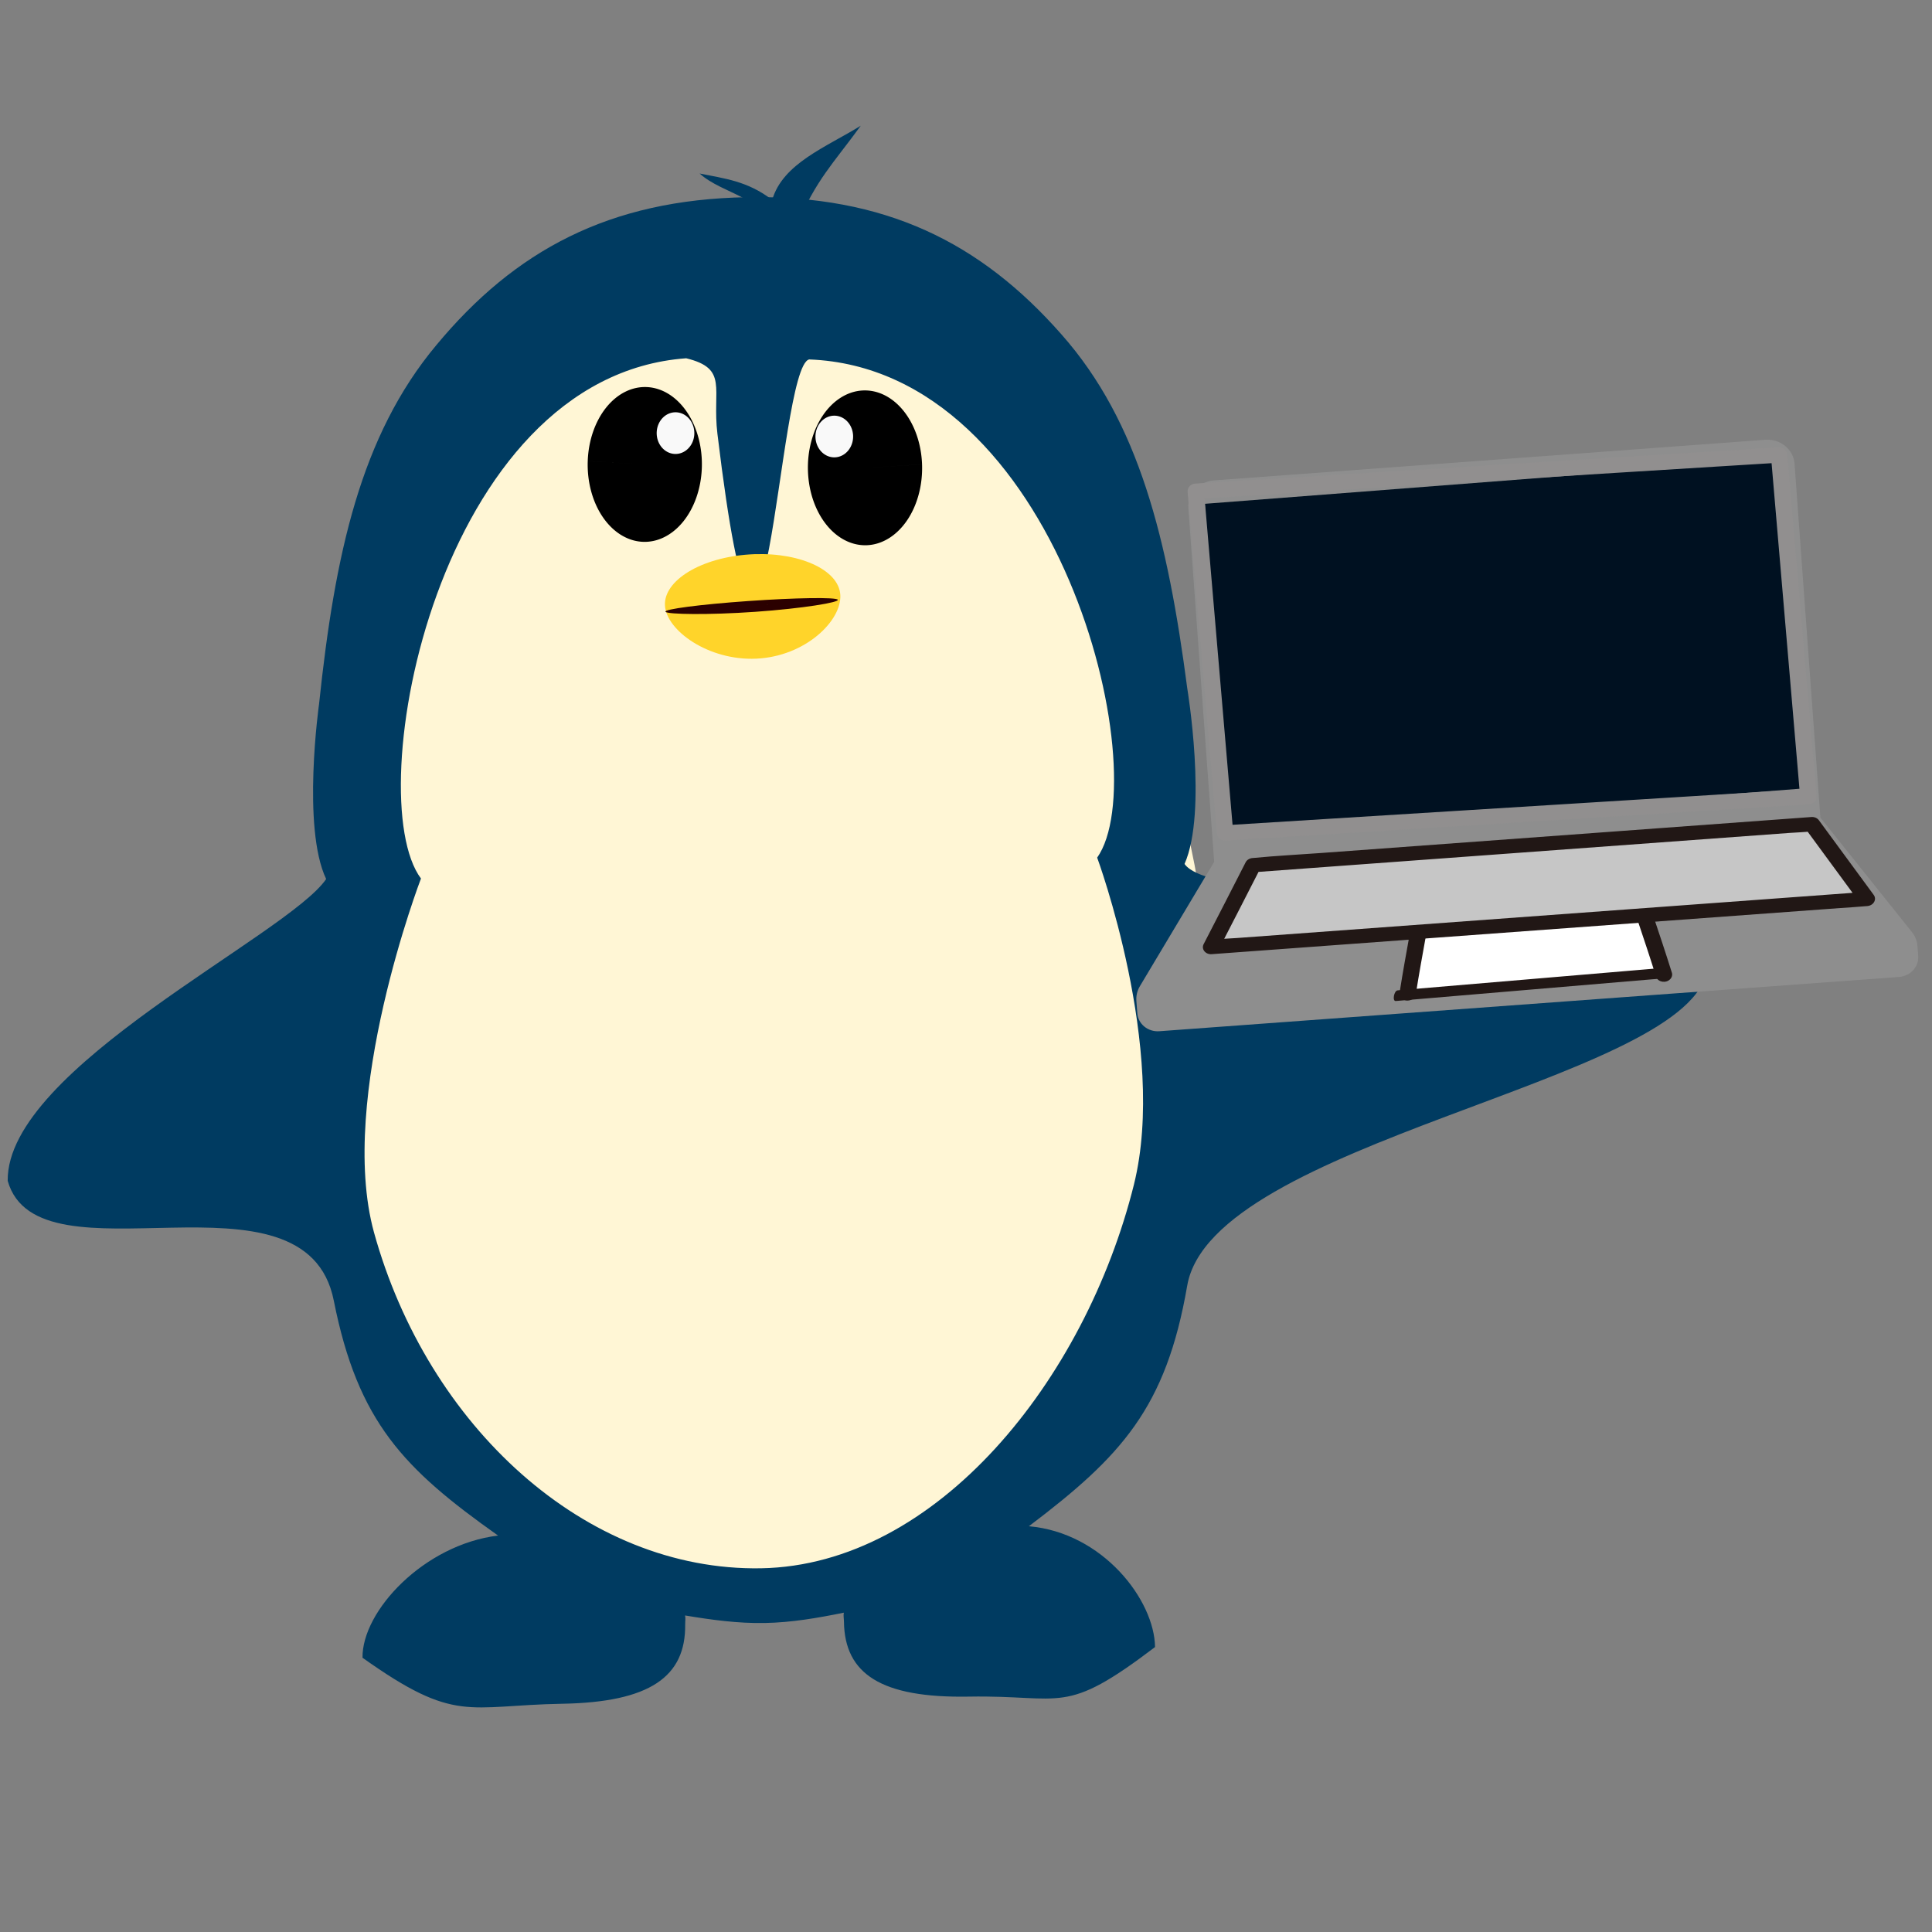 <?xml version="1.0" encoding="utf-8"?>
<svg viewBox="0 -33.67 260.8 260.8" width="800px" height="800px" xmlns="http://www.w3.org/2000/svg">
  <rect x="0" y="-33.67" width="260.8" height="260.8" fill="#808080" stroke="none"/>
  <defs>
    <style>.a{fill:#ffffff;}.b{fill:#c6c6c6;}.c{fill:#211715;}</style>
  </defs>
  <g transform="matrix(0.817, 0, 0, 0.931, -26.379, 13.684)" style="">
    <g id="g13" transform="matrix(0.444, 0, 0, 0.465, 44.478, -30.015)" style="">
      <path id="path1" style="fill:#fff6d5;stroke-width:1.223" d="M 397.637,244.531 C 436.793,383.985 342.267,443.592 262.844,448.455 183.887,453.289 99.697,390.794 95.213,283.493 90.73,176.192 167.682,50.073 246.607,44.746 325.533,39.419 418.185,157.963 422.671,265.264 L 254.728,254.167 Z"/>
      <path style="fill:#003b61;stroke-width:0.854;fill-opacity:1" d="m 255.719,25.493 c 2.933,-8.423 -14.392,-9.755 -22.816,-16.225 8.96,1.527 17.898,2.313 26.994,8.247 C 263.815,6.132 279.916,1.071 292.855,-5.632 282.702,6.096 276.189,11.149 268.845,25.856 Z" id="path39"/>
      <path d="M 250.525 16.653 C 199.183 17.407 164.108 33.309 134.876 62.822 C 106.777 91.013 97.155 127.885 91.283 174.634 C 91.283 174.634 84.787 213.18 93.918 229.262 C 79.639 246.845 -25.109 288.147 -24.592 323.359 C -13.253 357.018 86.302 316.207 96.767 360.759 C 105.744 398.603 122.83 413.175 157.884 433.975 C 130.328 436.811 107.231 457.487 107.445 472.07 C 142.143 492.757 146.312 486.944 181.732 486.423 C 214.375 485.943 227.761 478.009 227.521 461.678 C 227.506 460.64 227.73 459.807 227.48 458.892 C 237.31 460.259 247.018 461.391 257.062 461.243 C 267.106 461.096 276.777 459.679 286.562 458.023 C 286.339 458.945 286.588 459.772 286.603 460.809 C 286.843 477.14 300.457 484.678 333.13 484.197 C 368.55 483.677 368.294 490.44 402.369 468.742 C 402.154 454.159 383.052 433.095 355.425 431.07 C 389.852 409.249 406.473 394.182 414.334 356.09 C 423.484 311.249 597.163 292.756 607.507 258.778 C 606.99 223.566 428.135 241.721 413.346 224.566 C 421.97 208.223 414.374 169.884 414.374 169.884 C 407.1 123.328 396.427 86.754 367.512 59.401 C 337.425 30.761 301.897 15.897 250.525 16.653 Z M 227.892 66.879 C 243.747 70.115 237.476 76.296 239.522 90.461 C 257.426 214.413 261.471 69.444 273.666 67.244 C 366.607 70.176 402.934 196.233 380.836 222.587 C 380.836 222.587 407.069 282.194 394.513 324.535 C 376.381 385.486 321.187 443.217 255.753 444.179 C 190.32 445.141 131.653 399.808 111.707 339.417 C 97.942 297.463 129.199 229.102 129.199 229.102 C 106.306 203.41 135.048 72.543 227.892 66.879 Z" style="fill:#003b61;stroke-width:29.593;fill-opacity:1" id="path5"/>
      <g id="g3">
        <g id="g2">
          <g id="g4" transform="matrix(2.95,-0.112,0.121,2.736,-54.791,-92.398)">
            <path style="fill:#000000;stroke-width:0.634" id="path3" d="m 124.982,71.12 a 7.198,8.815 0 0 1 -6.919,9.144 7.198,8.815 0 0 1 -7.466,-8.474 7.198,8.815 0 0 1 6.919,-9.144 7.198,8.815 0 0 1 7.466,8.473 l -7.193,0.336 z" transform="rotate(1.95)"/>
            <path style="fill:#f9f9f9;stroke-width:0.291" id="path4" d="m 116.313,67.772 a 2.373,2.373 0 0 1 -2.281,2.461 2.373,2.373 0 0 1 -2.461,-2.281 2.373,2.373 0 0 1 2.281,-2.461 2.373,2.373 0 0 1 2.461,2.281 l -2.371,0.09 z" transform="rotate(1.95)"/>
          </g>
          <g id="g9" transform="matrix(-2.95,-0.112,-0.121,2.736,561.72,-93.456)">
            <path style="fill:#000000;stroke-width:0.634" id="path6" d="m 124.982,71.12 a 7.198,8.815 0 0 1 -6.919,9.144 7.198,8.815 0 0 1 -7.466,-8.474 7.198,8.815 0 0 1 6.919,-9.144 7.198,8.815 0 0 1 7.466,8.473 l -7.193,0.336 z" transform="rotate(1.95)"/>
            <path style="fill:#f9f9f9;stroke-width:0.291" id="path9" d="m 116.313,67.772 a 2.373,2.373 0 0 1 -2.281,2.461 2.373,2.373 0 0 1 -2.461,-2.281 2.373,2.373 0 0 1 2.281,-2.461 2.373,2.373 0 0 1 2.461,2.281 l -2.371,0.09 z" transform="rotate(1.95)"/>
          </g>
        </g>
        <g id="g12" transform="matrix(3.733,-0.116,0.153,2.837,132.672,-22.648)">
          <path id="path11" style="fill:#ffd42a;stroke-width:0.32" d="m 38.435,58.876 c 0.278,2.773 -3.36,6.631 -8.184,6.901 -4.824,0.27 -9.008,-3.15 -9.286,-5.923 -0.278,-2.773 3.407,-5.241 8.231,-5.511 4.824,-0.27 8.961,1.759 9.239,4.532 l -8.735,0.489 z"/>
          <path id="path12" style="fill:#2b0000;stroke-width:0.104" d="m 38.176,59.654 c 0.191,0.292 -3.499,0.819 -8.247,0.992 -4.748,0.173 -8.758,-0.073 -8.949,-0.366 -0.191,-0.292 3.504,-0.67 8.252,-0.843 4.748,-0.173 8.753,-0.076 8.944,0.216 l -8.598,0.313 z"/>
        </g>
      </g>
    </g>
  </g>
  <g transform="matrix(1, 0, 0, 1, 267.616, -99.736)">
    <g transform="matrix(0.638, 0.046, -0.048, 0.661, -137.445, 91.949)" style="">
      <g>
        <g>
          <path class="a" d="M 55.177 81.987 C 53.974 74.034 52.852 66.665 52.001 61.048 C 51.558 58.15 53.777 55.434 56.953 54.986 C 81.551 51.506 151.757 41.575 172.356 38.661 C 175.533 38.206 178.469 40.193 178.904 43.095 C 181.683 61.412 186.643 94.088 189.755 114.611 C 196.769 121.921 203.781 129.231 210.792 136.543 C 211.527 137.31 212 138.259 212.153 139.274 C 212.255 139.949 212.359 140.635 212.458 141.29 C 212.784 143.463 211.119 145.496 208.738 145.83 L 53.884 167.691 C 51.505 168.028 49.309 166.542 48.974 164.371 C 48.849 163.542 48.728 162.792 48.587 161.878 C 48.426 160.84 48.604 159.776 49.102 158.82 C 53.684 150.04 58.262 141.261 62.837 132.484 C 61.32 122.481 58.005 100.631 55.177 81.987 Z" style="fill: rgb(142, 142, 142);"/>
        </g>
        <path class="a" d="M 166.094 43.829 C 135.985 48.193 74.133 57.161 55.384 59.878 C 57.785 78.758 60.643 101.201 63.225 121.497 L 63.872 126.601 C 85.351 123.486 164.182 112.056 185.024 109.037 C 182.429 88.62 178.719 59.462 176.538 42.317 L 166.094 43.829 Z" style="fill: rgb(0, 17, 33);"/>
        <path class="b" d="M 194.115 122.904 C 191.847 120.336 189.6 117.79 188.073 116.059 L 71.076 132.576 C 69.275 136.675 65.513 145.275 63.478 149.835 L 200.78 130.452 C 199.163 128.624 196.627 125.747 194.115 122.904 Z" style=""/>
        <path class="a" d="M 106.424 147.942 C 106.125 150.75 105.758 154.29 105.578 156.383 C 114.99 155.055 148.138 150.375 159.231 148.809 C 157.956 145.681 155.129 139.113 154.399 137.43 C 154.399 137.43 154.334 137.281 154.229 137.027 L 106.886 143.71 L 106.837 144.145 C 106.761 144.824 106.605 146.249 106.424 147.942 Z" style=""/>
        <path class="c" d="M 159.39 147.378 L 105.684 155.553 C 104.959 155.663 104.235 155.745 103.507 155.884 C 103.475 155.889 103.444 155.893 103.414 155.899 C 102.643 156.016 102.414 158.205 103.185 158.088 L 156.891 149.912 C 157.616 149.801 158.341 149.721 159.068 149.581 C 159.1 149.576 159.131 149.571 159.162 149.567 C 159.931 149.45 160.161 147.26 159.391 147.377 L 159.39 147.378 Z" style=""/>
        <path class="c" d="M 195.484 121.97 C 193.469 119.688 191.455 117.407 189.442 115.125 C 189.067 114.727 188.464 114.535 187.856 114.621 L 85.296 129.1 C 80.558 129.768 75.784 130.332 71.063 131.109 C 70.992 131.119 70.927 131.128 70.858 131.138 C 70.25 131.223 69.727 131.573 69.488 132.059 C 66.96 137.814 64.453 143.573 61.89 149.319 C 61.395 150.368 62.384 151.439 63.696 151.273 L 195.397 132.681 C 197.186 132.428 198.985 132.213 200.768 131.922 C 200.844 131.912 200.921 131.901 200.997 131.89 C 202.303 131.686 202.934 130.387 202.149 129.518 C 199.929 127.001 197.707 124.485 195.484 121.97 C 194.18 120.495 191.441 122.362 192.746 123.838 C 194.968 126.354 197.19 128.871 199.411 131.387 L 200.562 129.015 L 68.861 147.607 C 67.082 147.858 65.254 148.027 63.49 148.365 C 63.415 148.38 63.337 148.387 63.261 148.398 L 65.066 150.353 C 67.629 144.607 70.136 138.848 72.664 133.093 L 71.294 134.013 L 183.495 118.174 C 185.014 117.959 186.58 117.819 188.085 117.526 C 188.153 117.513 188.222 117.506 188.291 117.497 L 186.704 116.994 C 188.716 119.276 190.73 121.558 192.746 123.838 C 194.049 125.316 196.788 123.446 195.484 121.97 Z" style=""/>
        <path class="c" d="M 107.287 156.528 C 107.642 152.448 108.093 148.368 108.546 144.291 C 108.66 143.495 108.015 142.79 107.082 142.691 C 106.141 142.618 105.272 143.195 105.127 143.993 C 104.675 148.07 104.224 152.149 103.868 156.231 C 103.756 157.026 104.401 157.73 105.332 157.83 C 106.273 157.904 107.143 157.326 107.287 156.528 Z" style=""/>
        <path class="c" d="M 152.806 138.042 C 154.447 141.825 156.079 145.611 157.637 149.42 C 158.149 150.438 159.796 150.562 160.603 149.642 C 160.978 149.216 161.061 148.662 160.824 148.19 C 159.267 144.381 157.634 140.594 155.992 136.812 C 155.479 135.794 153.832 135.671 153.026 136.59 C 152.651 137.016 152.568 137.571 152.806 138.042 Z" style=""/>
        <path class="c" d="M 164.733 41.371 L 143.84 44.092 L 118.998 47.326 L 93.575 50.638 L 70.94 53.583 L 54.53 55.719 L 53.046 55.912 C 52.106 56.046 51.461 56.832 51.587 57.684 C 53.232 67.667 54.88 77.65 56.527 87.634 C 58.249 98.058 59.969 108.481 61.686 118.908 C 62.114 121.495 62.539 124.084 62.965 126.671 C 63.116 127.52 63.99 128.107 64.932 127.997 L 83.443 125.587 L 109.802 122.154 L 139.207 118.323 L 166.054 114.827 L 185.549 112.289 L 187.157 112.081 C 188.095 111.945 188.741 111.161 188.615 110.309 L 184.075 82.782 C 182.527 73.402 180.982 64.021 179.434 54.642 L 177.239 41.324 C 177.085 40.475 176.211 39.887 175.268 39.998 L 164.733 41.371 C 162.528 41.657 163.034 44.753 165.242 44.467 L 175.777 43.098 L 173.809 41.773 C 175.19 50.143 176.569 58.514 177.95 66.885 C 179.535 76.489 181.118 86.093 182.701 95.695 C 183.528 100.717 184.355 105.737 185.186 110.758 L 186.644 108.987 L 168.434 111.359 L 142.231 114.771 L 112.835 118.6 L 85.85 122.113 L 66.073 124.69 L 64.425 124.904 L 66.393 126.231 C 65.222 119.168 64.059 112.103 62.899 105.041 L 57.746 73.796 C 56.835 68.277 55.925 62.76 55.016 57.241 L 53.556 59.013 L 69.046 56.991 L 91.108 54.118 L 116.373 50.829 L 141.469 47.56 L 162.932 44.766 L 165.246 44.465 C 167.448 44.181 166.943 41.084 164.733 41.371 Z" style="fill: rgb(145, 143, 143);"/>
      </g>
    </g>
  </g>
</svg>